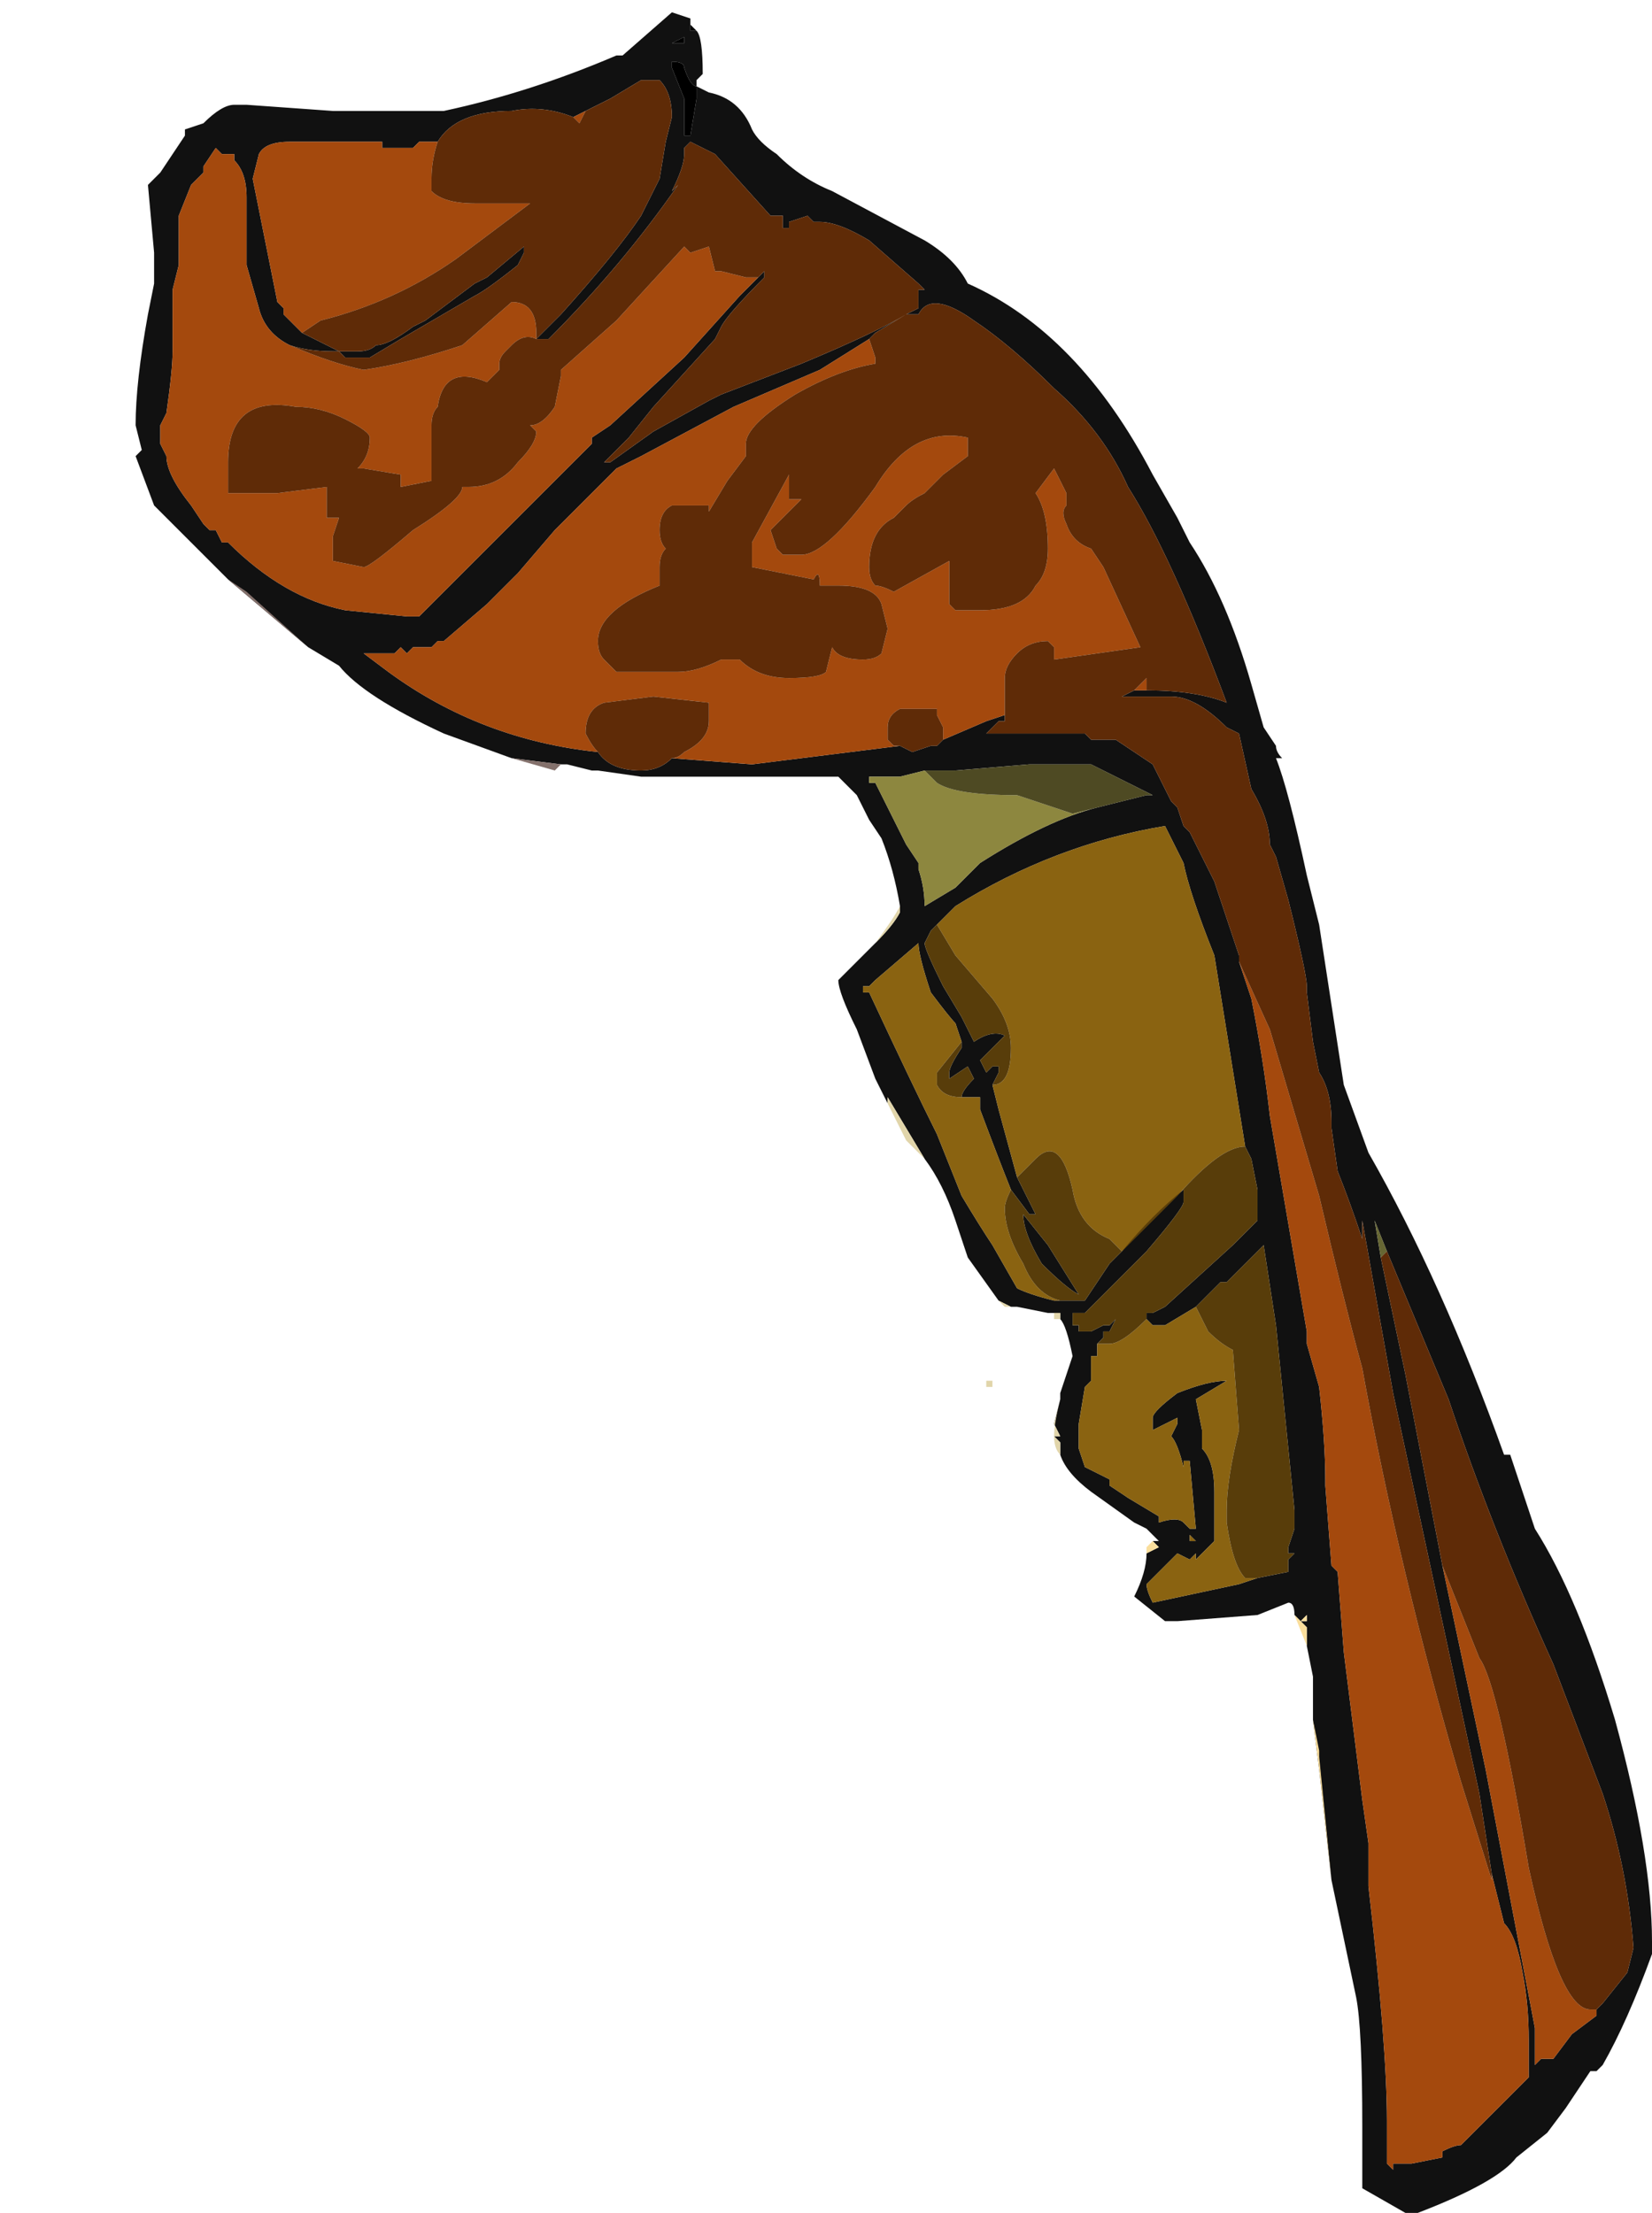 <?xml version="1.0" encoding="UTF-8" standalone="no"?>
<svg xmlns:ffdec="https://www.free-decompiler.com/flash" xmlns:xlink="http://www.w3.org/1999/xlink" ffdec:objectType="shape" height="17.95px" width="13.4px" xmlns="http://www.w3.org/2000/svg">
  <g transform="matrix(1.0, 0.0, 0.0, 1.0, 3.45, 16.05)">
    <path d="M-1.6 -11.35 L-2.2 -11.95 -2.35 -12.35 -2.3 -12.4 -2.35 -12.6 Q-2.35 -12.95 -2.25 -13.5 L-2.2 -13.75 -2.2 -14.0 -2.25 -14.55 -2.15 -14.65 -1.95 -14.95 -1.95 -15.0 -1.8 -15.05 Q-1.65 -15.2 -1.55 -15.2 L-1.45 -15.2 -0.75 -15.15 0.15 -15.15 Q0.85 -15.3 1.55 -15.6 L1.6 -15.6 2.0 -15.95 2.15 -15.9 2.15 -15.85 2.15 -15.8 2.2 -15.8 Q2.25 -15.75 2.25 -15.45 L2.2 -15.4 2.2 -15.35 Q2.15 -15.35 2.1 -15.5 2.1 -15.55 2.0 -15.55 L2.0 -15.5 2.1 -15.25 2.1 -14.95 2.15 -14.95 2.2 -15.25 2.2 -15.35 2.3 -15.3 Q2.55 -15.25 2.65 -15.0 2.7 -14.9 2.85 -14.8 3.05 -14.6 3.3 -14.5 L4.05 -14.1 Q4.3 -13.95 4.4 -13.75 5.3 -13.35 5.9 -12.2 L6.1 -11.85 6.2 -11.65 Q6.5 -11.2 6.7 -10.5 L6.8 -10.15 6.9 -10.0 Q6.9 -9.95 6.95 -9.9 L6.9 -9.9 Q7.0 -9.65 7.15 -8.95 L7.25 -8.55 7.45 -7.25 7.65 -6.7 Q8.25 -5.65 8.75 -4.25 L8.8 -4.25 9.0 -3.65 Q9.35 -3.1 9.65 -2.1 9.95 -1.0 9.95 -0.3 L9.95 -0.2 Q9.75 0.35 9.55 0.7 L9.5 0.75 9.45 0.75 9.25 1.05 9.1 1.25 8.85 1.45 Q8.7 1.65 8.05 1.9 L7.95 1.9 7.6 1.7 7.6 1.2 Q7.6 0.4 7.55 0.15 L7.35 -0.8 7.25 -1.7 7.2 -2.1 7.2 -2.45 7.15 -2.7 7.15 -2.85 7.1 -2.9 7.15 -2.9 7.15 -2.95 7.1 -2.9 7.05 -2.95 Q7.05 -3.05 7.0 -3.05 L6.75 -2.95 6.1 -2.9 6.0 -2.9 5.75 -3.1 Q5.85 -3.3 5.85 -3.45 L5.95 -3.5 5.9 -3.55 5.95 -3.55 5.85 -3.65 5.75 -3.7 5.4 -3.95 Q5.2 -4.1 5.15 -4.25 L5.15 -4.35 5.1 -4.4 5.15 -4.4 5.1 -4.5 5.15 -4.7 5.15 -4.75 5.2 -4.9 5.25 -5.05 Q5.2 -5.3 5.15 -5.35 L5.15 -5.4 5.1 -5.4 5.05 -5.4 4.8 -5.45 4.75 -5.45 4.65 -5.5 4.4 -5.85 4.3 -6.15 Q4.2 -6.45 4.05 -6.65 L3.75 -7.15 3.75 -7.1 3.7 -7.2 3.65 -7.3 3.5 -7.7 Q3.35 -8.0 3.35 -8.1 L3.65 -8.4 Q3.8 -8.55 3.85 -8.65 L3.85 -8.7 Q3.8 -9.0 3.7 -9.25 L3.6 -9.4 3.5 -9.6 3.35 -9.75 1.75 -9.75 1.4 -9.8 1.35 -9.8 1.15 -9.85 1.1 -9.85 0.7 -9.9 0.15 -10.1 Q-0.5 -10.4 -0.7 -10.65 L-0.95 -10.8 -1.6 -11.35 M1.3 -15.15 L1.2 -15.1 Q0.95 -15.2 0.7 -15.15 0.25 -15.15 0.1 -14.9 L-0.05 -14.9 -0.1 -14.85 -0.35 -14.85 -0.35 -14.9 -1.1 -14.9 Q-1.3 -14.9 -1.35 -14.8 L-1.4 -14.6 -1.2 -13.6 -1.15 -13.55 -1.15 -13.5 -1.0 -13.35 -0.7 -13.2 -0.55 -13.2 Q-0.45 -13.2 -0.4 -13.25 -0.3 -13.25 -0.1 -13.4 L0.0 -13.45 0.4 -13.75 0.5 -13.8 0.8 -14.05 0.8 -14.0 0.75 -13.9 Q0.5 -13.7 0.4 -13.65 L-0.2 -13.3 -0.45 -13.15 -0.65 -13.15 -0.7 -13.2 -0.75 -13.2 Q-0.95 -13.2 -1.1 -13.25 -1.3 -13.35 -1.35 -13.55 L-1.45 -13.9 -1.45 -14.45 Q-1.45 -14.65 -1.55 -14.75 L-1.55 -14.8 -1.65 -14.8 -1.7 -14.85 -1.8 -14.7 -1.8 -14.65 -1.9 -14.55 -2.0 -14.3 -2.0 -13.9 -2.05 -13.7 -2.05 -13.2 Q-2.05 -13.05 -2.1 -12.7 L-2.15 -12.6 -2.15 -12.45 -2.1 -12.35 Q-2.1 -12.2 -1.9 -11.95 L-1.8 -11.8 -1.75 -11.75 -1.7 -11.75 -1.65 -11.65 -1.6 -11.65 Q-1.15 -11.2 -0.65 -11.1 L-0.15 -11.05 -0.05 -11.05 1.35 -12.45 1.35 -12.5 1.5 -12.6 2.1 -13.15 2.55 -13.65 2.7 -13.8 2.75 -13.85 2.75 -13.8 Q2.45 -13.5 2.4 -13.4 L2.35 -13.3 1.85 -12.75 1.65 -12.5 1.45 -12.3 1.5 -12.3 1.85 -12.55 2.3 -12.8 2.4 -12.85 3.05 -13.1 Q3.65 -13.35 3.9 -13.5 L4.0 -13.55 4.0 -13.7 4.05 -13.7 4.0 -13.75 3.6 -14.1 Q3.35 -14.25 3.2 -14.25 L3.15 -14.25 3.1 -14.3 2.95 -14.25 2.95 -14.2 2.9 -14.2 2.9 -14.3 2.8 -14.3 2.35 -14.8 2.15 -14.9 2.1 -14.85 2.1 -14.8 Q2.1 -14.7 2.0 -14.5 L2.05 -14.55 Q1.6 -13.9 1.0 -13.3 L0.9 -13.3 1.1 -13.5 Q1.55 -14.0 1.75 -14.3 L1.9 -14.6 1.95 -14.9 2.0 -15.1 Q2.0 -15.3 1.9 -15.4 L1.75 -15.4 1.5 -15.25 1.3 -15.15 M1.3 -15.1 L1.3 -15.1 M2.0 -15.7 L2.1 -15.7 2.1 -15.75 2.0 -15.7 M8.65 -0.85 L8.55 -1.5 7.85 -4.75 7.6 -6.15 7.6 -6.0 Q7.5 -6.3 7.4 -6.55 L7.35 -6.9 7.35 -6.95 Q7.35 -7.2 7.25 -7.35 L7.2 -7.6 7.15 -8.0 7.15 -8.05 Q7.15 -8.15 7.0 -8.75 L6.9 -9.1 6.85 -9.2 Q6.85 -9.4 6.7 -9.65 L6.6 -10.1 6.5 -10.15 Q6.25 -10.4 6.05 -10.4 L5.65 -10.4 5.75 -10.45 5.85 -10.45 Q6.25 -10.45 6.5 -10.35 6.05 -11.55 5.7 -12.1 5.5 -12.55 5.1 -12.9 4.75 -13.25 4.45 -13.45 4.1 -13.7 4.0 -13.5 L3.9 -13.5 3.65 -13.35 3.6 -13.3 3.2 -13.05 2.5 -12.75 1.75 -12.35 1.55 -12.25 1.05 -11.75 0.75 -11.4 0.5 -11.15 0.15 -10.85 0.1 -10.85 Q0.1 -10.8 0.1 -10.85 L0.05 -10.8 -0.1 -10.8 -0.15 -10.75 -0.2 -10.8 -0.25 -10.75 -0.5 -10.75 -0.3 -10.6 Q0.45 -10.05 1.4 -9.95 1.5 -9.8 1.75 -9.8 1.9 -9.8 2.0 -9.9 L2.65 -9.85 3.85 -10.0 3.95 -9.95 4.1 -10.0 4.15 -10.0 4.2 -10.05 4.55 -10.2 4.7 -10.25 4.7 -10.2 4.65 -10.2 4.55 -10.1 5.35 -10.1 5.4 -10.05 5.6 -10.05 5.9 -9.85 6.05 -9.55 6.1 -9.5 6.15 -9.35 6.2 -9.3 6.4 -8.9 6.6 -8.3 6.6 -8.25 6.7 -7.95 Q6.8 -7.45 6.85 -7.0 L7.15 -5.25 7.15 -5.15 7.25 -4.8 Q7.3 -4.35 7.3 -4.05 L7.3 -4.0 7.35 -3.35 7.4 -3.3 7.45 -2.65 7.6 -1.45 7.65 -1.1 7.65 -0.75 Q7.8 0.55 7.8 1.15 L7.8 1.5 7.85 1.55 7.85 1.5 8.0 1.5 8.25 1.45 8.25 1.4 Q8.35 1.35 8.4 1.35 L8.95 0.8 8.95 0.5 Q8.95 0.2 8.9 -0.05 8.85 -0.35 8.75 -0.45 L8.65 -0.85 M5.45 -9.5 L5.85 -9.6 5.9 -9.6 5.4 -9.85 4.9 -9.85 4.3 -9.8 4.05 -9.8 3.85 -9.75 3.6 -9.75 3.6 -9.7 3.65 -9.7 3.9 -9.2 4.0 -9.05 4.0 -9.0 Q4.05 -8.85 4.05 -8.7 L4.3 -8.85 4.5 -9.05 Q5.05 -9.4 5.45 -9.5 M5.9 -9.6 L5.9 -9.6 M6.65 -6.75 L6.4 -8.3 Q6.2 -8.8 6.15 -9.05 L6.0 -9.35 Q5.1 -9.2 4.3 -8.7 L4.15 -8.55 4.1 -8.5 4.05 -8.4 Q4.05 -8.35 4.2 -8.05 L4.35 -7.8 4.45 -7.6 Q4.6 -7.7 4.7 -7.65 L4.5 -7.45 4.55 -7.35 4.6 -7.4 4.65 -7.4 4.65 -7.35 4.6 -7.25 4.65 -7.05 4.8 -6.5 4.95 -6.2 4.9 -6.2 4.75 -6.4 Q4.65 -6.65 4.5 -7.05 L4.5 -7.15 4.35 -7.15 Q4.35 -7.2 4.45 -7.3 L4.4 -7.4 4.25 -7.3 Q4.25 -7.25 4.25 -7.35 4.25 -7.4 4.35 -7.55 L4.35 -7.6 4.3 -7.75 Q4.25 -7.8 4.1 -8.0 4.0 -8.3 4.0 -8.4 L3.65 -8.1 3.6 -8.05 3.55 -8.05 3.55 -8.0 3.6 -8.0 Q3.95 -7.25 4.15 -6.85 L4.35 -6.35 Q4.5 -6.1 4.6 -5.95 L4.8 -5.6 Q4.9 -5.55 5.1 -5.5 L5.15 -5.5 5.35 -5.5 5.55 -5.8 5.65 -5.9 Q5.9 -6.2 6.15 -6.4 L6.15 -6.3 Q6.15 -6.25 5.85 -5.9 L5.35 -5.4 5.25 -5.4 5.25 -5.3 5.3 -5.3 5.3 -5.25 5.4 -5.25 5.5 -5.3 5.55 -5.3 5.6 -5.35 5.55 -5.25 5.5 -5.25 5.5 -5.2 5.45 -5.15 5.45 -5.05 5.4 -5.05 5.4 -4.85 5.35 -4.8 5.3 -4.5 5.3 -4.3 5.35 -4.15 5.55 -4.05 5.55 -4.0 5.7 -3.9 5.95 -3.75 5.95 -3.7 Q6.1 -3.75 6.15 -3.7 L6.2 -3.65 6.25 -3.65 6.2 -4.2 6.15 -4.2 6.15 -4.15 Q6.1 -4.35 6.05 -4.4 L6.1 -4.5 6.1 -4.55 5.9 -4.45 5.9 -4.55 Q5.9 -4.6 6.1 -4.75 6.35 -4.85 6.5 -4.85 L6.25 -4.7 6.3 -4.45 6.3 -4.3 Q6.4 -4.2 6.4 -3.95 L6.4 -3.55 6.25 -3.4 6.25 -3.55 6.2 -3.6 6.2 -3.55 6.25 -3.55 6.25 -3.45 6.2 -3.4 6.1 -3.45 5.85 -3.2 Q5.85 -3.15 5.9 -3.05 L6.6 -3.2 6.75 -3.25 7.0 -3.3 7.0 -3.4 7.05 -3.45 7.0 -3.45 7.0 -3.5 7.05 -3.65 7.05 -3.8 6.9 -5.3 6.8 -5.95 6.5 -5.65 6.45 -5.65 6.25 -5.45 6.0 -5.3 5.9 -5.3 5.85 -5.35 5.85 -5.4 5.9 -5.4 6.0 -5.45 6.55 -5.95 6.75 -6.15 6.75 -6.4 6.7 -6.65 6.65 -6.75 M5.3 -5.55 Q5.2 -5.6 5.0 -5.8 4.85 -6.05 4.85 -6.2 L5.05 -5.95 5.3 -5.55 M8.7 -3.95 L8.7 -3.95 M7.8 -5.9 L7.7 -6.15 7.75 -5.85 7.95 -4.9 8.25 -3.35 8.6 -1.7 9.0 0.4 9.0 0.7 9.05 0.65 9.15 0.65 9.3 0.45 9.5 0.3 9.5 0.25 9.55 0.2 9.75 -0.05 9.8 -0.25 Q9.75 -0.9 9.55 -1.5 L9.15 -2.55 Q8.65 -3.65 8.3 -4.7 L7.8 -5.9 M-3.4 -16.05 L-3.4 -16.05 M-0.8 -15.05 L-0.8 -15.05" fill="#111111" fill-rule="evenodd" stroke="none"/>
    <path d="M2.2 -15.35 L2.2 -15.25 2.15 -14.95 2.1 -14.95 2.1 -15.25 2.0 -15.5 2.0 -15.55 Q2.1 -15.55 2.1 -15.5 2.15 -15.35 2.2 -15.35 L2.2 -15.4 2.2 -15.35 M2.2 -15.8 L2.15 -15.8 2.15 -15.85 2.2 -15.8 M2.0 -15.7 L2.1 -15.75 2.1 -15.7 2.0 -15.7" fill="#000000" fill-rule="evenodd" stroke="none"/>
    <path d="M7.75 -5.85 L7.7 -6.15 7.8 -5.9 7.75 -5.85" fill="#666633" fill-rule="evenodd" stroke="none"/>
    <path d="M-1.6 -11.35 L-0.95 -10.8 -1.45 -11.25 -1.6 -11.35 M0.7 -9.9 L1.1 -9.85 1.05 -9.8 0.7 -9.9" fill="#84716c" fill-rule="evenodd" stroke="none"/>
    <path d="M5.9 -9.6 L5.9 -9.6" fill="#666666" fill-rule="evenodd" stroke="none"/>
    <path d="M4.15 -8.55 L4.3 -8.7 Q5.1 -9.2 6.0 -9.35 L6.15 -9.05 Q6.2 -8.8 6.4 -8.3 L6.65 -6.75 Q6.45 -6.75 6.1 -6.35 L5.65 -5.9 5.55 -6.0 Q5.3 -6.1 5.25 -6.4 5.15 -6.85 4.95 -6.65 L4.8 -6.5 4.65 -7.05 4.6 -7.25 Q4.75 -7.25 4.75 -7.55 4.75 -7.75 4.6 -7.95 L4.3 -8.3 4.15 -8.55 M5.85 -5.35 L5.9 -5.3 6.0 -5.3 6.25 -5.45 6.35 -5.25 Q6.45 -5.15 6.55 -5.1 L6.6 -4.45 Q6.5 -4.05 6.5 -3.8 L6.5 -3.7 Q6.55 -3.35 6.65 -3.25 L6.75 -3.25 6.6 -3.2 5.9 -3.05 Q5.85 -3.15 5.85 -3.2 L6.1 -3.45 6.2 -3.4 6.25 -3.45 6.25 -3.55 6.2 -3.55 6.2 -3.6 6.25 -3.55 6.25 -3.4 6.4 -3.55 6.4 -3.95 Q6.4 -4.2 6.3 -4.3 L6.3 -4.45 6.25 -4.7 6.5 -4.85 Q6.35 -4.85 6.1 -4.75 5.9 -4.6 5.9 -4.55 L5.9 -4.45 6.1 -4.55 6.1 -4.5 6.05 -4.4 Q6.1 -4.35 6.15 -4.15 L6.15 -4.2 6.2 -4.2 6.25 -3.65 6.2 -3.65 6.15 -3.7 Q6.1 -3.75 5.95 -3.7 L5.95 -3.75 5.7 -3.9 5.55 -4.0 5.55 -4.05 5.35 -4.15 5.3 -4.3 5.3 -4.5 5.35 -4.8 5.4 -4.85 5.4 -5.05 5.45 -5.05 5.45 -5.15 5.55 -5.15 Q5.65 -5.15 5.85 -5.35 M6.45 -5.65 L6.5 -5.65 6.45 -5.65 M5.3 -5.25 L5.3 -5.3 5.3 -5.25 M5.15 -5.5 L5.1 -5.5 Q4.9 -5.55 4.8 -5.6 L4.6 -5.95 Q4.5 -6.1 4.35 -6.35 L4.15 -6.85 Q3.95 -7.25 3.6 -8.0 L3.55 -8.0 3.55 -8.05 3.6 -8.05 3.65 -8.1 4.0 -8.4 Q4.0 -8.3 4.1 -8.0 4.25 -7.8 4.3 -7.75 L4.35 -7.6 4.15 -7.35 Q4.15 -7.3 4.15 -7.25 4.2 -7.15 4.35 -7.15 L4.5 -7.15 4.5 -7.05 Q4.65 -6.65 4.75 -6.4 4.7 -6.3 4.7 -6.25 4.7 -6.05 4.85 -5.8 4.95 -5.55 5.15 -5.5" fill="#8a6311" fill-rule="evenodd" stroke="none"/>
    <path d="M3.85 -8.7 L3.85 -8.65 Q3.8 -8.55 3.65 -8.4 3.8 -8.6 3.85 -8.7 M3.65 -7.3 L3.7 -7.2 3.65 -7.3 M3.75 -7.1 L3.75 -7.15 4.05 -6.65 3.9 -6.8 3.75 -7.1 M4.65 -5.5 L4.75 -5.45 4.7 -5.45 4.65 -5.5 M5.1 -5.4 L5.15 -5.4 5.15 -5.35 5.1 -5.35 5.1 -5.4 M5.25 -5.05 L5.2 -4.9 5.25 -5.05 M5.15 -4.7 L5.1 -4.5 5.15 -4.4 5.1 -4.4 5.15 -4.35 5.15 -4.25 Q5.1 -4.3 5.1 -4.4 5.1 -4.5 5.15 -4.7 M4.55 -4.85 L4.6 -4.85 4.6 -4.8 4.55 -4.8 4.55 -4.85" fill="#e1d5aa" fill-rule="evenodd" stroke="none"/>
    <path d="M5.9 -3.55 L5.95 -3.5 5.85 -3.45 5.85 -3.5 5.9 -3.55 M7.05 -2.95 L7.1 -2.9 7.15 -2.95 7.15 -2.9 7.1 -2.9 7.15 -2.85 7.15 -2.7 7.05 -2.95 M7.2 -2.1 L7.25 -1.7 7.35 -0.8 7.25 -1.8 7.25 -1.85 7.2 -2.1" fill="#fade9c" fill-rule="evenodd" stroke="none"/>
    <path d="M4.15 -8.55 L4.3 -8.3 4.6 -7.95 Q4.75 -7.75 4.75 -7.55 4.75 -7.25 4.6 -7.25 L4.65 -7.35 4.65 -7.4 4.6 -7.4 4.55 -7.35 4.5 -7.45 4.7 -7.65 Q4.6 -7.7 4.45 -7.6 L4.35 -7.8 4.2 -8.05 Q4.05 -8.35 4.05 -8.4 L4.1 -8.5 4.15 -8.55 M4.8 -6.5 L4.95 -6.65 Q5.15 -6.85 5.25 -6.4 5.3 -6.1 5.55 -6.0 L5.65 -5.9 6.1 -6.35 Q6.45 -6.75 6.65 -6.75 L6.7 -6.65 6.75 -6.4 6.75 -6.15 6.55 -5.95 6.0 -5.45 5.9 -5.4 5.85 -5.4 5.85 -5.35 Q5.65 -5.15 5.55 -5.15 L5.45 -5.15 5.5 -5.2 5.5 -5.25 5.55 -5.25 5.6 -5.35 5.55 -5.3 5.5 -5.3 5.4 -5.25 5.3 -5.25 5.3 -5.3 5.25 -5.3 5.25 -5.4 5.35 -5.4 5.85 -5.9 Q6.15 -6.25 6.15 -6.3 L6.15 -6.4 Q5.9 -6.2 5.65 -5.9 L5.55 -5.8 5.35 -5.5 5.15 -5.5 Q4.95 -5.55 4.85 -5.8 4.7 -6.05 4.7 -6.25 4.7 -6.3 4.75 -6.4 L4.9 -6.2 4.95 -6.2 4.8 -6.5 M6.25 -5.45 L6.45 -5.65 6.5 -5.65 6.8 -5.95 6.9 -5.3 7.05 -3.8 7.05 -3.65 7.0 -3.5 7.0 -3.45 7.05 -3.45 7.0 -3.4 7.0 -3.3 6.75 -3.25 6.65 -3.25 Q6.55 -3.35 6.5 -3.7 L6.5 -3.8 Q6.5 -4.05 6.6 -4.45 L6.55 -5.1 Q6.45 -5.15 6.35 -5.25 L6.25 -5.45 M4.35 -7.6 L4.35 -7.55 Q4.25 -7.4 4.25 -7.35 4.25 -7.25 4.25 -7.3 L4.4 -7.4 4.45 -7.3 Q4.35 -7.2 4.35 -7.15 4.2 -7.15 4.15 -7.25 4.15 -7.3 4.15 -7.35 L4.35 -7.6 M5.3 -5.55 L5.05 -5.95 4.85 -6.2 Q4.85 -6.05 5.0 -5.8 5.2 -5.6 5.3 -5.55" fill="#583d0a" fill-rule="evenodd" stroke="none"/>
    <path d="M1.3 -15.15 L1.25 -15.05 1.2 -15.1 1.3 -15.15 M0.1 -14.9 Q0.05 -14.75 0.05 -14.6 L0.05 -14.5 Q0.15 -14.4 0.4 -14.4 L0.85 -14.4 0.25 -13.95 Q-0.25 -13.6 -0.85 -13.45 L-1.0 -13.35 -1.15 -13.5 -1.15 -13.55 -1.2 -13.6 -1.4 -14.6 -1.35 -14.8 Q-1.3 -14.9 -1.1 -14.9 L-0.35 -14.9 -0.35 -14.85 -0.1 -14.85 -0.05 -14.9 0.1 -14.9 M-1.1 -13.25 Q-0.75 -13.1 -0.5 -13.05 -0.15 -13.1 0.3 -13.25 L0.7 -13.6 Q0.9 -13.6 0.9 -13.35 L0.9 -13.3 Q0.8 -13.35 0.7 -13.25 L0.65 -13.2 Q0.6 -13.15 0.6 -13.1 L0.6 -13.05 0.5 -12.95 Q0.15 -13.1 0.1 -12.75 0.05 -12.7 0.05 -12.6 L0.05 -12.15 -0.2 -12.1 -0.2 -12.2 -0.5 -12.25 -0.55 -12.25 Q-0.45 -12.35 -0.45 -12.5 -0.45 -12.55 -0.65 -12.65 -0.85 -12.75 -1.05 -12.75 -1.6 -12.85 -1.6 -12.3 L-1.6 -12.05 -1.2 -12.05 -0.8 -12.1 -0.8 -11.85 -0.7 -11.85 -0.75 -11.7 -0.75 -11.5 -0.5 -11.45 Q-0.45 -11.45 -0.1 -11.75 0.3 -12.0 0.3 -12.1 L0.35 -12.1 Q0.6 -12.1 0.75 -12.3 0.9 -12.45 0.9 -12.55 L0.85 -12.6 Q0.95 -12.6 1.05 -12.75 L1.1 -13.0 1.1 -13.05 1.55 -13.45 2.1 -14.05 2.15 -14.0 2.3 -14.05 2.35 -13.85 2.4 -13.85 2.6 -13.8 2.7 -13.8 2.55 -13.65 2.1 -13.15 1.5 -12.6 1.35 -12.5 1.35 -12.45 -0.05 -11.05 -0.15 -11.05 -0.65 -11.1 Q-1.15 -11.2 -1.6 -11.65 L-1.65 -11.65 -1.7 -11.75 -1.75 -11.75 -1.8 -11.8 -1.9 -11.95 Q-2.1 -12.2 -2.1 -12.35 L-2.15 -12.45 -2.15 -12.6 -2.1 -12.7 Q-2.05 -13.05 -2.05 -13.2 L-2.05 -13.7 -2.0 -13.9 -2.0 -14.3 -1.9 -14.55 -1.8 -14.65 -1.8 -14.7 -1.7 -14.85 -1.65 -14.8 -1.55 -14.8 -1.55 -14.75 Q-1.45 -14.65 -1.45 -14.45 L-1.45 -13.9 -1.35 -13.55 Q-1.3 -13.35 -1.1 -13.25 M8.65 -0.85 L8.75 -0.45 Q8.85 -0.35 8.9 -0.05 8.95 0.2 8.95 0.5 L8.95 0.8 8.4 1.35 Q8.35 1.35 8.25 1.4 L8.25 1.45 8.0 1.5 7.85 1.5 7.85 1.55 7.8 1.5 7.8 1.15 Q7.8 0.55 7.65 -0.75 L7.65 -1.1 7.6 -1.45 7.45 -2.65 7.4 -3.3 7.35 -3.35 7.3 -4.0 7.3 -4.05 Q7.3 -4.35 7.25 -4.8 L7.15 -5.15 7.15 -5.25 6.85 -7.0 Q6.8 -7.45 6.7 -7.95 L6.6 -8.25 6.85 -7.7 7.25 -6.35 Q7.45 -5.5 7.6 -4.95 7.9 -3.3 8.4 -1.6 L8.65 -0.8 8.65 -0.85 M4.7 -10.25 L4.55 -10.2 4.2 -10.05 4.2 -10.15 4.15 -10.25 4.15 -10.3 3.85 -10.3 Q3.75 -10.25 3.75 -10.15 L3.75 -10.05 3.8 -10.0 3.85 -10.0 2.65 -9.85 2.0 -9.9 Q2.05 -9.9 2.1 -9.95 2.3 -10.05 2.3 -10.2 L2.3 -10.35 1.85 -10.4 1.45 -10.35 Q1.3 -10.3 1.3 -10.1 1.35 -10.0 1.4 -9.95 0.45 -10.05 -0.3 -10.6 L-0.5 -10.75 -0.25 -10.75 -0.2 -10.8 -0.15 -10.75 -0.1 -10.8 0.05 -10.8 0.1 -10.85 Q0.1 -10.8 0.1 -10.85 L0.15 -10.85 0.5 -11.15 0.75 -11.4 1.05 -11.75 1.55 -12.25 1.75 -12.35 2.5 -12.75 3.2 -13.05 3.6 -13.3 3.65 -13.15 3.65 -13.1 Q3.35 -13.05 3.0 -12.85 2.6 -12.6 2.6 -12.45 L2.6 -12.35 2.45 -12.15 2.3 -11.9 2.3 -11.95 Q2.05 -11.95 2.0 -11.95 1.9 -11.9 1.9 -11.75 1.9 -11.65 1.95 -11.6 1.9 -11.55 1.9 -11.45 L1.9 -11.3 Q1.4 -11.1 1.4 -10.85 1.4 -10.75 1.45 -10.7 1.5 -10.65 1.55 -10.6 L2.05 -10.6 Q2.2 -10.6 2.4 -10.7 L2.55 -10.7 Q2.7 -10.55 2.95 -10.55 3.2 -10.55 3.25 -10.6 L3.3 -10.8 Q3.35 -10.7 3.55 -10.7 3.65 -10.7 3.7 -10.75 L3.75 -10.95 3.7 -11.15 Q3.65 -11.3 3.35 -11.3 L3.2 -11.3 Q3.2 -11.45 3.15 -11.35 L2.65 -11.45 2.65 -11.65 2.95 -12.2 2.95 -12.0 3.05 -12.0 2.8 -11.75 2.85 -11.6 2.9 -11.55 3.05 -11.55 Q3.25 -11.55 3.65 -12.1 3.95 -12.6 4.4 -12.5 L4.4 -12.35 4.2 -12.2 4.05 -12.05 Q3.95 -12.0 3.9 -11.95 L3.8 -11.85 Q3.6 -11.75 3.6 -11.45 3.6 -11.35 3.65 -11.3 3.7 -11.3 3.8 -11.25 L4.25 -11.5 4.25 -11.15 4.3 -11.1 4.5 -11.1 Q4.85 -11.1 4.95 -11.3 5.05 -11.4 5.05 -11.6 5.05 -11.9 4.95 -12.05 L5.1 -12.25 5.2 -12.05 5.2 -11.95 Q5.15 -11.9 5.2 -11.8 5.25 -11.65 5.4 -11.6 L5.5 -11.45 5.8 -10.8 5.1 -10.7 5.1 -10.8 5.05 -10.85 Q4.9 -10.85 4.8 -10.75 4.7 -10.65 4.7 -10.55 L4.7 -10.4 Q4.7 -10.3 4.7 -10.25 M5.85 -10.45 L5.75 -10.45 5.85 -10.55 5.85 -10.45 M9.55 0.2 L9.5 0.25 9.5 0.3 9.3 0.45 9.15 0.65 9.05 0.65 9.0 0.7 9.0 0.4 8.6 -1.7 8.25 -3.35 8.55 -2.6 Q8.7 -2.4 8.95 -0.9 9.2 0.25 9.45 0.25 L9.5 0.25 9.55 0.2" fill="#a4490d" fill-rule="evenodd" stroke="none"/>
    <path d="M1.2 -15.1 L1.25 -15.05 1.3 -15.15 1.5 -15.25 1.75 -15.4 1.9 -15.4 Q2.0 -15.3 2.0 -15.1 L1.95 -14.9 1.9 -14.6 1.75 -14.3 Q1.55 -14.0 1.1 -13.5 L0.9 -13.3 1.0 -13.3 Q1.6 -13.9 2.05 -14.55 L2.0 -14.5 Q2.1 -14.7 2.1 -14.8 L2.1 -14.85 2.15 -14.9 2.35 -14.8 2.8 -14.3 2.9 -14.3 2.9 -14.2 2.95 -14.2 2.95 -14.25 3.1 -14.3 3.15 -14.25 3.2 -14.25 Q3.35 -14.25 3.6 -14.1 L4.0 -13.75 4.05 -13.7 4.0 -13.7 4.0 -13.55 3.9 -13.5 Q3.65 -13.35 3.05 -13.1 L2.4 -12.85 2.3 -12.8 1.85 -12.55 1.5 -12.3 1.45 -12.3 1.65 -12.5 1.85 -12.75 2.35 -13.3 2.4 -13.4 Q2.45 -13.5 2.75 -13.8 L2.75 -13.85 2.7 -13.8 2.6 -13.8 2.4 -13.85 2.35 -13.85 2.3 -14.05 2.15 -14.0 2.1 -14.05 1.55 -13.45 1.1 -13.05 1.1 -13.0 1.05 -12.75 Q0.95 -12.6 0.85 -12.6 L0.9 -12.55 Q0.9 -12.45 0.75 -12.3 0.6 -12.1 0.35 -12.1 L0.3 -12.1 Q0.3 -12.0 -0.1 -11.75 -0.45 -11.45 -0.5 -11.45 L-0.75 -11.5 -0.75 -11.7 -0.7 -11.85 -0.8 -11.85 -0.8 -12.1 -1.2 -12.05 -1.6 -12.05 -1.6 -12.3 Q-1.6 -12.85 -1.05 -12.75 -0.85 -12.75 -0.65 -12.65 -0.45 -12.55 -0.45 -12.5 -0.45 -12.35 -0.55 -12.25 L-0.5 -12.25 -0.2 -12.2 -0.2 -12.1 0.05 -12.15 0.05 -12.6 Q0.05 -12.7 0.1 -12.75 0.15 -13.1 0.5 -12.95 L0.6 -13.05 0.6 -13.1 Q0.6 -13.15 0.65 -13.2 L0.7 -13.25 Q0.8 -13.35 0.9 -13.3 L0.9 -13.35 Q0.9 -13.6 0.7 -13.6 L0.3 -13.25 Q-0.15 -13.1 -0.5 -13.05 -0.75 -13.1 -1.1 -13.25 -0.95 -13.2 -0.75 -13.2 L-0.7 -13.2 -0.65 -13.15 -0.45 -13.15 -0.2 -13.3 0.4 -13.65 Q0.5 -13.7 0.75 -13.9 L0.8 -14.0 0.8 -14.05 0.5 -13.8 0.4 -13.75 0.0 -13.45 -0.1 -13.4 Q-0.3 -13.25 -0.4 -13.25 -0.45 -13.2 -0.55 -13.2 L-0.7 -13.2 -1.0 -13.35 -0.85 -13.45 Q-0.25 -13.6 0.25 -13.95 L0.85 -14.4 0.4 -14.4 Q0.15 -14.4 0.05 -14.5 L0.05 -14.6 Q0.05 -14.75 0.1 -14.9 0.25 -15.15 0.7 -15.15 0.95 -15.2 1.2 -15.1 M1.3 -15.1 L1.3 -15.1 M5.75 -10.45 L5.65 -10.4 6.05 -10.4 Q6.25 -10.4 6.5 -10.15 L6.6 -10.1 6.7 -9.65 Q6.85 -9.4 6.85 -9.2 L6.9 -9.1 7.0 -8.75 Q7.15 -8.15 7.15 -8.05 L7.15 -8.0 7.2 -7.6 7.25 -7.35 Q7.35 -7.2 7.35 -6.95 L7.35 -6.9 7.4 -6.55 Q7.5 -6.3 7.6 -6.0 L7.6 -6.15 7.85 -4.75 8.55 -1.5 8.65 -0.85 8.65 -0.8 8.4 -1.6 Q7.9 -3.3 7.6 -4.95 7.45 -5.5 7.25 -6.35 L6.85 -7.7 6.6 -8.25 6.6 -8.3 6.4 -8.9 6.2 -9.3 6.15 -9.35 6.1 -9.5 6.05 -9.55 5.9 -9.85 5.6 -10.05 5.4 -10.05 5.35 -10.1 4.55 -10.1 4.65 -10.2 4.7 -10.2 4.7 -10.25 Q4.7 -10.3 4.7 -10.4 L4.7 -10.55 Q4.7 -10.65 4.8 -10.75 4.9 -10.85 5.05 -10.85 L5.1 -10.8 5.1 -10.7 5.8 -10.8 5.5 -11.45 5.4 -11.6 Q5.25 -11.65 5.2 -11.8 5.15 -11.9 5.2 -11.95 L5.2 -12.05 5.1 -12.25 4.95 -12.05 Q5.05 -11.9 5.05 -11.6 5.05 -11.4 4.95 -11.3 4.85 -11.1 4.5 -11.1 L4.3 -11.1 4.25 -11.15 4.25 -11.5 3.8 -11.25 Q3.7 -11.3 3.65 -11.3 3.6 -11.35 3.6 -11.45 3.6 -11.75 3.8 -11.85 L3.9 -11.95 Q3.95 -12.0 4.05 -12.05 L4.2 -12.2 4.4 -12.35 4.4 -12.5 Q3.95 -12.6 3.65 -12.1 3.25 -11.55 3.05 -11.55 L2.9 -11.55 2.85 -11.6 2.8 -11.75 3.05 -12.0 2.95 -12.0 2.95 -12.2 2.65 -11.65 2.65 -11.45 3.15 -11.35 Q3.2 -11.45 3.2 -11.3 L3.35 -11.3 Q3.65 -11.3 3.7 -11.15 L3.75 -10.95 3.7 -10.75 Q3.65 -10.7 3.55 -10.7 3.35 -10.7 3.3 -10.8 L3.25 -10.6 Q3.2 -10.55 2.95 -10.55 2.7 -10.55 2.55 -10.7 L2.4 -10.7 Q2.2 -10.6 2.05 -10.6 L1.55 -10.6 Q1.5 -10.65 1.45 -10.7 1.4 -10.75 1.4 -10.85 1.4 -11.1 1.9 -11.3 L1.9 -11.45 Q1.9 -11.55 1.95 -11.6 1.9 -11.65 1.9 -11.75 1.9 -11.9 2.0 -11.95 2.05 -11.95 2.3 -11.95 L2.3 -11.9 2.45 -12.15 2.6 -12.35 2.6 -12.45 Q2.6 -12.6 3.0 -12.85 3.35 -13.05 3.65 -13.1 L3.65 -13.15 3.6 -13.3 3.65 -13.35 3.9 -13.5 4.0 -13.5 Q4.1 -13.7 4.45 -13.45 4.75 -13.25 5.1 -12.9 5.5 -12.55 5.7 -12.1 6.05 -11.55 6.5 -10.35 6.25 -10.45 5.85 -10.45 L5.85 -10.55 5.75 -10.45 M4.2 -10.05 L4.15 -10.0 4.1 -10.0 3.95 -9.95 3.85 -10.0 3.8 -10.0 3.75 -10.05 3.75 -10.15 Q3.75 -10.25 3.85 -10.3 L4.15 -10.3 4.15 -10.25 4.2 -10.15 4.2 -10.05 M2.0 -9.9 Q1.9 -9.8 1.75 -9.8 1.5 -9.8 1.4 -9.95 1.35 -10.0 1.3 -10.1 1.3 -10.3 1.45 -10.35 L1.85 -10.4 2.3 -10.35 2.3 -10.2 Q2.3 -10.05 2.1 -9.95 2.05 -9.9 2.0 -9.9 M7.75 -5.85 L7.8 -5.9 8.3 -4.7 Q8.65 -3.65 9.15 -2.55 L9.55 -1.5 Q9.75 -0.9 9.8 -0.25 L9.75 -0.05 9.55 0.2 9.5 0.25 9.45 0.25 Q9.2 0.25 8.95 -0.9 8.7 -2.4 8.55 -2.6 L8.25 -3.35 7.95 -4.9 7.75 -5.85" fill="#5f2b07" fill-rule="evenodd" stroke="none"/>
    <path d="M5.45 -9.5 Q5.05 -9.4 4.5 -9.05 L4.3 -8.85 4.05 -8.7 Q4.05 -8.85 4.0 -9.0 L4.0 -9.05 3.9 -9.2 3.65 -9.7 3.6 -9.7 3.6 -9.75 3.85 -9.75 4.05 -9.8 4.15 -9.7 Q4.3 -9.6 4.8 -9.6 L5.25 -9.45 5.45 -9.5" fill="#8d873f" fill-rule="evenodd" stroke="none"/>
    <path d="M5.9 -9.6 L5.85 -9.6 5.45 -9.5 5.25 -9.45 4.8 -9.6 Q4.3 -9.6 4.15 -9.7 L4.05 -9.8 4.3 -9.8 4.9 -9.85 5.4 -9.85 5.9 -9.6" fill="#4e4a23" fill-rule="evenodd" stroke="none"/>
  </g>
</svg>
